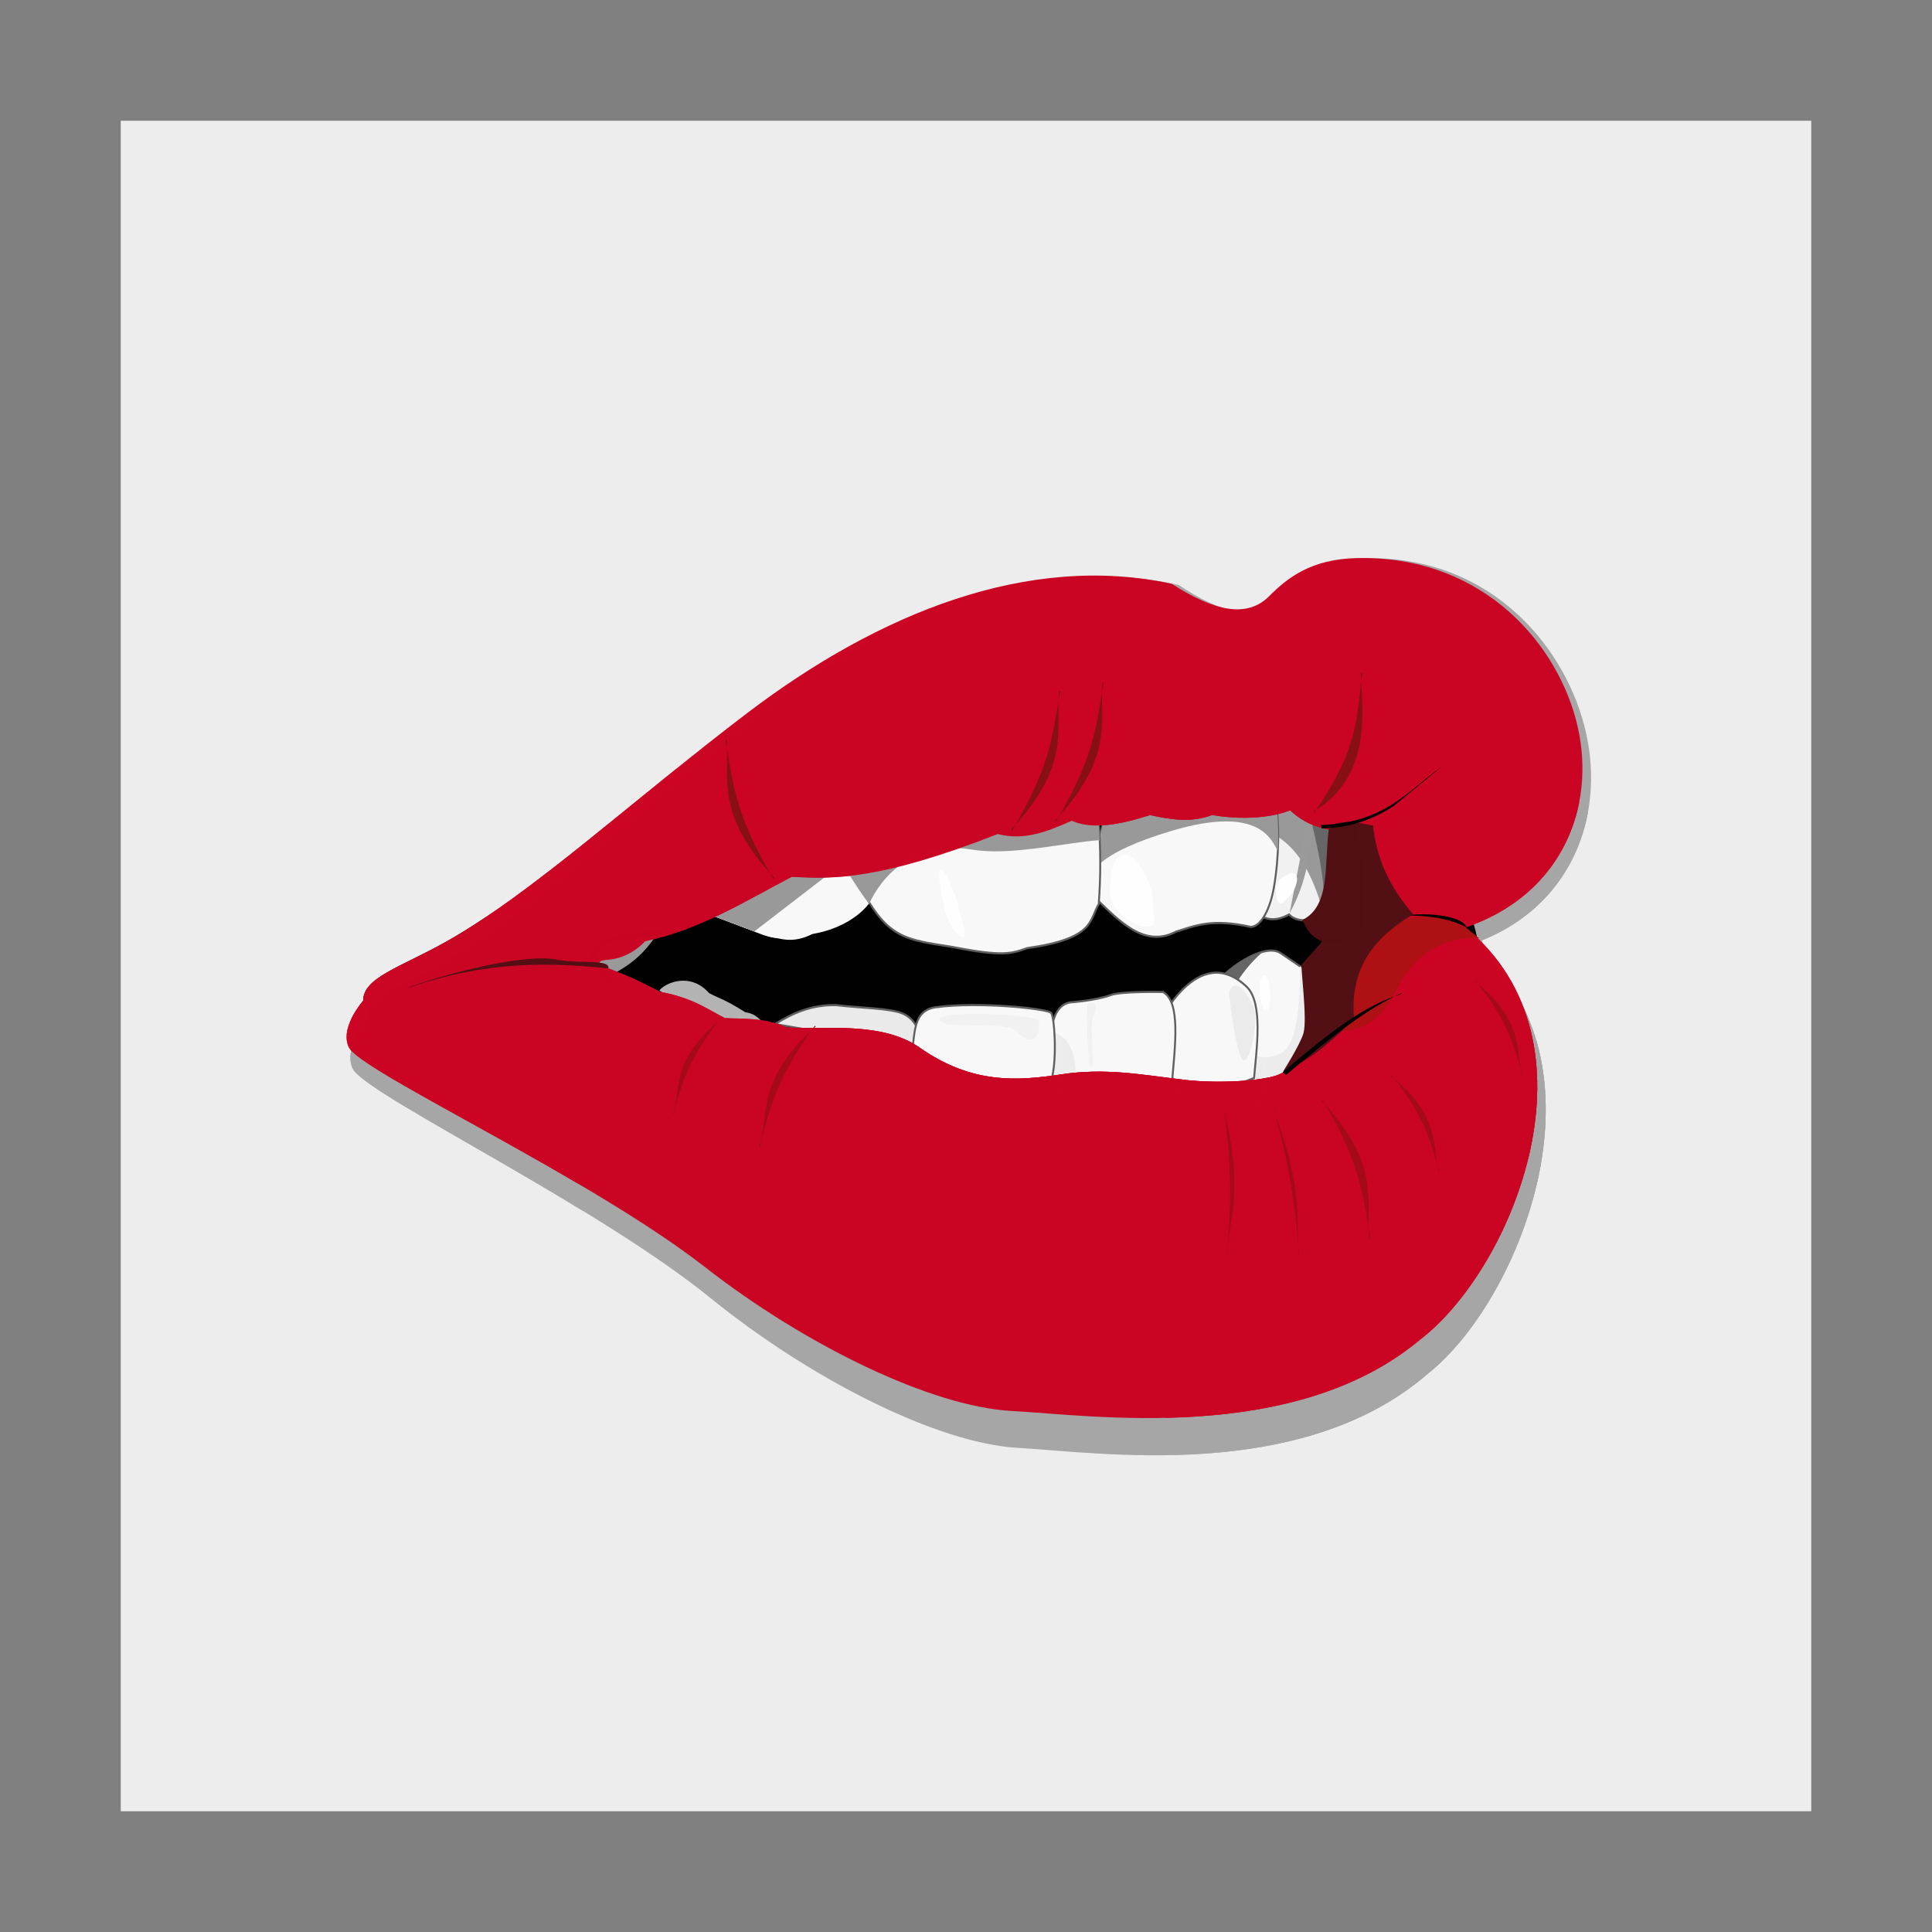 <?xml version="1.0" encoding="UTF-8" standalone="no"?>
<!-- Created with Inkscape (http://www.inkscape.org/) -->

<svg
   xmlns:dc="http://purl.org/dc/elements/1.1/"
   xmlns:cc="http://creativecommons.org/ns#"
   xmlns:rdf="http://www.w3.org/1999/02/22-rdf-syntax-ns#"
   xmlns:svg="http://www.w3.org/2000/svg"
   xmlns="http://www.w3.org/2000/svg"
   xmlns:xlink="http://www.w3.org/1999/xlink"
   xmlns:sodipodi="http://sodipodi.sourceforge.net/DTD/sodipodi-0.dtd"
   xmlns:inkscape="http://www.inkscape.org/namespaces/inkscape"
   version="1.0"
   width="96"
   height="96"
   id="svg2408"
   style="display:inline"
   inkscape:version="0.48.4 r9939"
   sodipodi:docname="kmouth.svg">
  <rect width="100%" height="100%" fill="#808080" stroke="none"/>
  <sodipodi:namedview
     pagecolor="#ffffff"
     bordercolor="#666666"
     borderopacity="1"
     objecttolerance="10"
     gridtolerance="10"
     guidetolerance="10"
     inkscape:pageopacity="0"
     inkscape:pageshadow="2"
     inkscape:window-width="1680"
     inkscape:window-height="991"
     id="namedview68"
     showgrid="false"
     inkscape:zoom="4.4113235"
     inkscape:cx="183.59634"
     inkscape:cy="22.892706"
     inkscape:window-x="0"
     inkscape:window-y="-3"
     inkscape:window-maximized="1"
     inkscape:current-layer="svg2408" />
  <defs
     id="defs2410">
    <linearGradient
       x1="45.448"
       y1="92.54"
       x2="45.448"
       y2="7.017"
       id="ButtonShadow"
       gradientUnits="userSpaceOnUse"
       gradientTransform="scale(1.006,0.994)">
      <stop
         id="stop3750"
         style="stop-color:#000000;stop-opacity:1"
         offset="0" />
      <stop
         id="stop3752"
         style="stop-color:#000000;stop-opacity:0.588"
         offset="1" />
    </linearGradient>
    <filter
       color-interpolation-filters="sRGB"
       id="filter3174">
      <feGaussianBlur
         id="feGaussianBlur3176"
         stdDeviation="1.71" />
    </filter>
    <linearGradient
       x1="45.448"
       y1="92.54"
       x2="45.448"
       y2="7.017"
       id="ButtonShadow-0"
       gradientUnits="userSpaceOnUse"
       gradientTransform="matrix(1.006,0,0,0.994,100,0)">
      <stop
         id="stop3750-8"
         style="stop-color:#000000;stop-opacity:1"
         offset="0" />
      <stop
         id="stop3752-5"
         style="stop-color:#000000;stop-opacity:0.588"
         offset="1" />
    </linearGradient>
    <linearGradient
       x1="32.251"
       y1="6.132"
       x2="32.251"
       y2="90.239"
       id="linearGradient3780"
       xlink:href="#ButtonShadow-0"
       gradientUnits="userSpaceOnUse"
       gradientTransform="matrix(1.024,0,0,1.012,-1.143,-98.071)" />
    <linearGradient
       x1="32.251"
       y1="6.132"
       x2="32.251"
       y2="90.239"
       id="linearGradient3772"
       xlink:href="#ButtonShadow-0"
       gradientUnits="userSpaceOnUse"
       gradientTransform="matrix(1.024,0,0,1.012,-1.143,-98.071)" />
    <linearGradient
       x1="32.251"
       y1="6.132"
       x2="32.251"
       y2="90.239"
       id="linearGradient3725"
       xlink:href="#ButtonShadow-0"
       gradientUnits="userSpaceOnUse"
       gradientTransform="matrix(1.024,0,0,1.012,-1.143,-98.071)" />
    <linearGradient
       x1="32.251"
       y1="6.132"
       x2="32.251"
       y2="90.239"
       id="linearGradient3721"
       xlink:href="#ButtonShadow-0"
       gradientUnits="userSpaceOnUse"
       gradientTransform="translate(0,-97)" />
    <linearGradient
       x1="32.251"
       y1="6.132"
       x2="32.251"
       y2="90.239"
       id="linearGradient3760"
       xlink:href="#ButtonShadow-0"
       gradientUnits="userSpaceOnUse"
       gradientTransform="matrix(1.024,0,0,1.012,-1.143,-98.071)" />
    <linearGradient
       id="linearGradient3317">
      <stop
         id="stop3319"
         style="stop-color:#6ab300;stop-opacity:1"
         offset="0" />
      <stop
         id="stop3321"
         style="stop-color:#9dcf00;stop-opacity:1"
         offset="1" />
    </linearGradient>
    <linearGradient
       id="linearGradient3700-7">
      <stop
         id="stop3702-2"
         style="stop-color:#e6e6e6;stop-opacity:1"
         offset="0" />
      <stop
         id="stop3704-9"
         style="stop-color:#f5f5f5;stop-opacity:1"
         offset="1" />
    </linearGradient>
    <linearGradient
       x1="36.357"
       y1="6"
       x2="36.357"
       y2="63.893"
       id="linearGradient3923-0"
       xlink:href="#linearGradient3737-1-9"
       gradientUnits="userSpaceOnUse" />
    <linearGradient
       id="linearGradient3737-1-9">
      <stop
         id="stop3739-9-7"
         style="stop-color:#ffffff;stop-opacity:1"
         offset="0" />
      <stop
         id="stop3741-3-7"
         style="stop-color:#ffffff;stop-opacity:0"
         offset="1" />
    </linearGradient>
    <radialGradient
       cx="48"
       cy="90.172"
       r="42"
       fx="48"
       fy="90.172"
       id="radialGradient2886-8"
       xlink:href="#linearGradient3737-0-2"
       gradientUnits="userSpaceOnUse"
       gradientTransform="matrix(1.157,0,0,0.996,-7.551,0.197)" />
    <linearGradient
       id="linearGradient3737-0-2">
      <stop
         id="stop3739-6-6"
         style="stop-color:#ffffff;stop-opacity:1"
         offset="0" />
      <stop
         id="stop3741-0-7"
         style="stop-color:#ffffff;stop-opacity:0"
         offset="1" />
    </linearGradient>
    <linearGradient
       x1="48"
       y1="90"
       x2="48"
       y2="5.988"
       id="linearGradient3100"
       xlink:href="#linearGradient3700-7"
       gradientUnits="userSpaceOnUse" />
    <linearGradient
       id="linearGradient3737-9-3">
      <stop
         id="stop3739-2-0"
         style="stop-color:#ffffff;stop-opacity:1"
         offset="0" />
      <stop
         id="stop3741-1-9"
         style="stop-color:#ffffff;stop-opacity:0"
         offset="1" />
    </linearGradient>
    <clipPath
       id="clipPath3613-0">
      <rect
         width="84"
         height="84"
         rx="6"
         ry="6"
         x="6"
         y="6"
         id="rect3615-6"
         style="fill:#ffffff;fill-opacity:1;fill-rule:nonzero;stroke:none" />
    </clipPath>
    <filter
       x="-0.192"
       y="-0.192"
       width="1.384"
       height="1.384"
       color-interpolation-filters="sRGB"
       id="filter3794">
      <feGaussianBlur
         id="feGaussianBlur3796"
         stdDeviation="5.28" />
    </filter>
    <linearGradient
       x1="48"
       y1="20.221"
       x2="48"
       y2="138.661"
       id="linearGradient3121"
       xlink:href="#linearGradient3737-9-3"
       gradientUnits="userSpaceOnUse" />
    <linearGradient
       x1="48"
       y1="64"
       x2="48"
       y2="24"
       id="linearGradient4142"
       xlink:href="#linearGradient3317"
       gradientUnits="userSpaceOnUse" />
    <linearGradient
       x1="32"
       y1="88"
       x2="32"
       y2="8"
       id="linearGradient3949"
       xlink:href="#linearGradient3856"
       gradientUnits="userSpaceOnUse" />
    <linearGradient
       id="linearGradient3856">
      <stop
         id="stop3858"
         style="stop-color:#b3b3b3;stop-opacity:1"
         offset="0" />
      <stop
         id="stop3860"
         style="stop-color:#e6e6e6;stop-opacity:1"
         offset="1" />
    </linearGradient>
    <radialGradient
       cx="48"
       cy="47.999"
       r="34.938"
       fx="48"
       fy="47.999"
       id="radialGradient3920"
       xlink:href="#linearGradient3914"
       gradientUnits="userSpaceOnUse"
       gradientTransform="matrix(1.345,-3.8835319e-8,3.3050848e-8,1.145,-16.572,-6.954)" />
    <linearGradient
       id="linearGradient3914">
      <stop
         id="stop3916"
         style="stop-color:#000000;stop-opacity:1"
         offset="0" />
      <stop
         id="stop3918"
         style="stop-color:#000000;stop-opacity:0"
         offset="1" />
    </linearGradient>
    <linearGradient
       x1="48"
       y1="80"
       x2="48"
       y2="16"
       id="linearGradient3879"
       xlink:href="#linearGradient3873"
       gradientUnits="userSpaceOnUse" />
    <linearGradient
       id="linearGradient3873">
      <stop
         id="stop3875"
         style="stop-color:#dfdfdf;stop-opacity:1"
         offset="0" />
      <stop
         id="stop3877"
         style="stop-color:#fefefe;stop-opacity:1"
         offset="1" />
    </linearGradient>
    <linearGradient
       x1="32"
       y1="88"
       x2="32"
       y2="8"
       id="linearGradient3205"
       xlink:href="#linearGradient3856"
       gradientUnits="userSpaceOnUse" />
    <linearGradient
       id="linearGradient3207">
      <stop
         id="stop3209"
         style="stop-color:#b3b3b3;stop-opacity:1"
         offset="0" />
      <stop
         id="stop3211"
         style="stop-color:#e6e6e6;stop-opacity:1"
         offset="1" />
    </linearGradient>
    <radialGradient
       cx="48"
       cy="47.999"
       r="34.938"
       fx="48"
       fy="47.999"
       id="radialGradient3213"
       xlink:href="#linearGradient3914"
       gradientUnits="userSpaceOnUse"
       gradientTransform="matrix(1.345,-3.8835319e-8,3.3050848e-8,1.145,-16.572,-6.954)" />
    <linearGradient
       id="linearGradient3215">
      <stop
         id="stop3217"
         style="stop-color:#000000;stop-opacity:1"
         offset="0" />
      <stop
         id="stop3219"
         style="stop-color:#000000;stop-opacity:0"
         offset="1" />
    </linearGradient>
    <linearGradient
       x1="48"
       y1="80"
       x2="48"
       y2="16"
       id="linearGradient3221"
       xlink:href="#linearGradient3873"
       gradientUnits="userSpaceOnUse" />
    <linearGradient
       id="linearGradient3223">
      <stop
         id="stop3225"
         style="stop-color:#dfdfdf;stop-opacity:1"
         offset="0" />
      <stop
         id="stop3227"
         style="stop-color:#fefefe;stop-opacity:1"
         offset="1" />
    </linearGradient>
    <linearGradient
       x1="32"
       y1="88"
       x2="32"
       y2="8"
       id="linearGradient3229"
       xlink:href="#linearGradient3856"
       gradientUnits="userSpaceOnUse" />
    <linearGradient
       id="linearGradient3231">
      <stop
         id="stop3233"
         style="stop-color:#b3b3b3;stop-opacity:1"
         offset="0" />
      <stop
         id="stop3235"
         style="stop-color:#e6e6e6;stop-opacity:1"
         offset="1" />
    </linearGradient>
    <radialGradient
       cx="48"
       cy="47.999"
       r="34.938"
       fx="48"
       fy="47.999"
       id="radialGradient3237"
       xlink:href="#linearGradient3914"
       gradientUnits="userSpaceOnUse"
       gradientTransform="matrix(1.345,-3.8835319e-8,3.3050848e-8,1.145,-16.572,-6.954)" />
    <linearGradient
       id="linearGradient3239">
      <stop
         id="stop3241"
         style="stop-color:#000000;stop-opacity:1"
         offset="0" />
      <stop
         id="stop3243"
         style="stop-color:#000000;stop-opacity:0"
         offset="1" />
    </linearGradient>
    <linearGradient
       x1="45"
       y1="95"
       x2="45"
       y2="4"
       id="linearGradient3929"
       xlink:href="#ButtonShadow-0-9"
       gradientUnits="userSpaceOnUse" />
    <linearGradient
       x1="45.448"
       y1="92.54"
       x2="45.448"
       y2="7.017"
       id="ButtonShadow-0-9"
       gradientUnits="userSpaceOnUse"
       gradientTransform="matrix(1.006,0,0,0.994,100,0)">
      <stop
         id="stop3750-8-9"
         style="stop-color:#000000;stop-opacity:1"
         offset="0" />
      <stop
         id="stop3752-5-0"
         style="stop-color:#000000;stop-opacity:0.588"
         offset="1" />
    </linearGradient>
    <linearGradient
       x1="38"
       y1="94"
       x2="38"
       y2="5"
       id="linearGradient3927"
       xlink:href="#ButtonShadow-0-9"
       gradientUnits="userSpaceOnUse" />
    <linearGradient
       x1="45.448"
       y1="92.54"
       x2="45.448"
       y2="7.017"
       id="linearGradient3250"
       gradientUnits="userSpaceOnUse"
       gradientTransform="matrix(1.006,0,0,0.994,100,0)">
      <stop
         id="stop3252"
         style="stop-color:#000000;stop-opacity:1"
         offset="0" />
      <stop
         id="stop3254"
         style="stop-color:#000000;stop-opacity:0.588"
         offset="1" />
    </linearGradient>
    <linearGradient
       x1="47"
       y1="93"
       x2="47"
       y2="6"
       id="linearGradient3940"
       xlink:href="#ButtonShadow-0-9"
       gradientUnits="userSpaceOnUse" />
    <linearGradient
       x1="45.448"
       y1="92.54"
       x2="45.448"
       y2="7.017"
       id="linearGradient3257"
       gradientUnits="userSpaceOnUse"
       gradientTransform="matrix(1.006,0,0,0.994,100,0)">
      <stop
         id="stop3259"
         style="stop-color:#000000;stop-opacity:1"
         offset="0" />
      <stop
         id="stop3261"
         style="stop-color:#000000;stop-opacity:0.588"
         offset="1" />
    </linearGradient>
    <linearGradient
       x1="50"
       y1="92"
       x2="50"
       y2="7"
       id="linearGradient3933"
       xlink:href="#ButtonShadow-0-9"
       gradientUnits="userSpaceOnUse" />
    <linearGradient
       x1="45.448"
       y1="92.54"
       x2="45.448"
       y2="7.017"
       id="linearGradient3264"
       gradientUnits="userSpaceOnUse"
       gradientTransform="matrix(1.006,0,0,0.994,100,0)">
      <stop
         id="stop3266"
         style="stop-color:#000000;stop-opacity:1"
         offset="0" />
      <stop
         id="stop3268"
         style="stop-color:#000000;stop-opacity:0.588"
         offset="1" />
    </linearGradient>
    <linearGradient
       x1="49"
       y1="91"
       x2="49"
       y2="7"
       id="linearGradient3920"
       xlink:href="#ButtonShadow-0-9"
       gradientUnits="userSpaceOnUse" />
    <linearGradient
       x1="45.448"
       y1="92.54"
       x2="45.448"
       y2="7.017"
       id="linearGradient3271"
       gradientUnits="userSpaceOnUse"
       gradientTransform="matrix(1.006,0,0,0.994,100,0)">
      <stop
         id="stop3273"
         style="stop-color:#000000;stop-opacity:1"
         offset="0" />
      <stop
         id="stop3275"
         style="stop-color:#000000;stop-opacity:0.588"
         offset="1" />
    </linearGradient>
    <mask
       id="XMLID_23_">
      <g
         id="g31"
         style="filter:url(#Adobe_OpacityMaskFilter)">
        <radialGradient
           cx="88.978"
           cy="-20.899"
           r="673.116"
           fx="88.978"
           fy="-20.899"
           id="XMLID_24_"
           gradientUnits="userSpaceOnUse">
          <stop
             id="stop34"
             style="stop-color:#ffffff;stop-opacity:1"
             offset="0.309" />
          <stop
             id="stop36"
             style="stop-color:#000000;stop-opacity:1"
             offset="1" />
        </radialGradient>
        <ellipse
           sodipodi:ry="349.10599"
           sodipodi:rx="512.93402"
           sodipodi:cy="286.172"
           sodipodi:cx="295.89499"
           cx="295.895"
           cy="286.172"
           rx="512.934"
           ry="349.106"
           id="ellipse38"
           style="fill:url(#XMLID_24_) #000000" />
      </g>
    </mask>
    <radialGradient
       cx="88.978"
       cy="-20.899"
       r="673.116"
       fx="88.978"
       fy="-20.899"
       id="radialGradient3128"
       gradientUnits="userSpaceOnUse">
      <stop
         id="stop3130"
         style="stop-color:#ffffff;stop-opacity:1"
         offset="0.309" />
      <stop
         id="stop3132"
         style="stop-color:#000000;stop-opacity:1"
         offset="1" />
    </radialGradient>
    <linearGradient
       x1="13.188"
       y1="48"
       x2="82.812"
       y2="48"
       id="linearGradient3991"
       xlink:href="#linearGradient3985"
       gradientUnits="userSpaceOnUse"
       gradientTransform="matrix(0,1,-1,0,96,0)" />
    <linearGradient
       id="linearGradient3985">
      <stop
         id="stop3987"
         style="stop-color:#000000;stop-opacity:1"
         offset="0" />
      <stop
         id="stop3989"
         style="stop-color:#000000;stop-opacity:0"
         offset="1" />
    </linearGradient>
    <linearGradient
       x1="32.251"
       y1="6.132"
       x2="32.251"
       y2="90.239"
       id="linearGradient3059"
       xlink:href="#ButtonShadow-0-6"
       gradientUnits="userSpaceOnUse"
       gradientTransform="matrix(1.024,0,0,1.012,-1.143,-98.071)" />
    <linearGradient
       x1="45.448"
       y1="92.54"
       x2="45.448"
       y2="7.017"
       id="ButtonShadow-0-6"
       gradientUnits="userSpaceOnUse"
       gradientTransform="matrix(1.006,0,0,0.994,100,0)">
      <stop
         id="stop3750-8-5"
         style="stop-color:#000000;stop-opacity:1"
         offset="0" />
      <stop
         id="stop3752-5-7"
         style="stop-color:#000000;stop-opacity:0.588"
         offset="1" />
    </linearGradient>
    <linearGradient
       x1="32.251"
       y1="6.132"
       x2="32.251"
       y2="90.239"
       id="linearGradient3780-8"
       xlink:href="#ButtonShadow-0-6"
       gradientUnits="userSpaceOnUse"
       gradientTransform="matrix(1.024,0,0,1.012,-1.143,-98.071)" />
    <linearGradient
       x1="45.448"
       y1="92.54"
       x2="45.448"
       y2="7.017"
       id="linearGradient3143"
       gradientUnits="userSpaceOnUse"
       gradientTransform="matrix(1.006,0,0,0.994,100,0)">
      <stop
         id="stop3145"
         style="stop-color:#000000;stop-opacity:1"
         offset="0" />
      <stop
         id="stop3147"
         style="stop-color:#000000;stop-opacity:0.588"
         offset="1" />
    </linearGradient>
    <linearGradient
       x1="32.251"
       y1="6.132"
       x2="32.251"
       y2="90.239"
       id="linearGradient3772-7"
       xlink:href="#ButtonShadow-0-6"
       gradientUnits="userSpaceOnUse"
       gradientTransform="matrix(1.024,0,0,1.012,-1.143,-98.071)" />
    <linearGradient
       x1="45.448"
       y1="92.54"
       x2="45.448"
       y2="7.017"
       id="linearGradient3150"
       gradientUnits="userSpaceOnUse"
       gradientTransform="matrix(1.006,0,0,0.994,100,0)">
      <stop
         id="stop3152"
         style="stop-color:#000000;stop-opacity:1"
         offset="0" />
      <stop
         id="stop3154"
         style="stop-color:#000000;stop-opacity:0.588"
         offset="1" />
    </linearGradient>
    <linearGradient
       x1="32.251"
       y1="6.132"
       x2="32.251"
       y2="90.239"
       id="linearGradient3725-5"
       xlink:href="#ButtonShadow-0-6"
       gradientUnits="userSpaceOnUse"
       gradientTransform="matrix(1.024,0,0,1.012,-1.143,-98.071)" />
    <linearGradient
       x1="45.448"
       y1="92.54"
       x2="45.448"
       y2="7.017"
       id="linearGradient3157"
       gradientUnits="userSpaceOnUse"
       gradientTransform="matrix(1.006,0,0,0.994,100,0)">
      <stop
         id="stop3159"
         style="stop-color:#000000;stop-opacity:1"
         offset="0" />
      <stop
         id="stop3161"
         style="stop-color:#000000;stop-opacity:0.588"
         offset="1" />
    </linearGradient>
    <linearGradient
       x1="48"
       y1="90"
       x2="48"
       y2="5.988"
       id="linearGradient3885"
       xlink:href="#ButtonColor"
       gradientUnits="userSpaceOnUse" />
    <linearGradient
       x1="58.65"
       y1="122"
       x2="58.65"
       y2="5.425"
       id="ButtonColor"
       gradientUnits="userSpaceOnUse"
       gradientTransform="matrix(1.017,0,0,1.017,-1.103,-1.103)">
      <stop
         id="stop3189"
         style="stop-color:#141414;stop-opacity:1"
         offset="0" />
      <stop
         id="stop3191"
         style="stop-color:#464646;stop-opacity:1"
         offset="1" />
    </linearGradient>
    <linearGradient
       x1="32.251"
       y1="6.132"
       x2="32.251"
       y2="90.239"
       id="linearGradient3719"
       xlink:href="#ButtonShadow-0-1"
       gradientUnits="userSpaceOnUse"
       gradientTransform="matrix(1.024,0,0,-1.012,-1.143,98.071)" />
    <linearGradient
       x1="45.448"
       y1="92.54"
       x2="45.448"
       y2="7.017"
       id="ButtonShadow-0-1"
       gradientUnits="userSpaceOnUse"
       gradientTransform="matrix(1.006,0,0,0.994,100,0)">
      <stop
         id="stop3750-8-1"
         style="stop-color:#000000;stop-opacity:1"
         offset="0" />
      <stop
         id="stop3752-5-75"
         style="stop-color:#000000;stop-opacity:0.588"
         offset="1" />
    </linearGradient>
    <linearGradient
       x1="32.251"
       y1="6.132"
       x2="32.251"
       y2="90.239"
       id="linearGradient3711"
       xlink:href="#ButtonShadow-0-1"
       gradientUnits="userSpaceOnUse"
       gradientTransform="matrix(1.024,0,0,-1.012,-1.143,98.071)" />
    <linearGradient
       x1="45.448"
       y1="92.54"
       x2="45.448"
       y2="7.017"
       id="linearGradient3071"
       gradientUnits="userSpaceOnUse"
       gradientTransform="matrix(1.006,0,0,0.994,100,0)">
      <stop
         id="stop3073"
         style="stop-color:#000000;stop-opacity:1"
         offset="0" />
      <stop
         id="stop3075"
         style="stop-color:#000000;stop-opacity:0.588"
         offset="1" />
    </linearGradient>
    <linearGradient
       x1="32.251"
       y1="6.132"
       x2="32.251"
       y2="90.239"
       id="linearGradient3702"
       xlink:href="#ButtonShadow-0-1"
       gradientUnits="userSpaceOnUse"
       gradientTransform="matrix(1.024,0,0,-1.012,-1.143,98.071)" />
    <linearGradient
       x1="45.448"
       y1="92.54"
       x2="45.448"
       y2="7.017"
       id="linearGradient3078"
       gradientUnits="userSpaceOnUse"
       gradientTransform="matrix(1.006,0,0,0.994,100,0)">
      <stop
         id="stop3080"
         style="stop-color:#000000;stop-opacity:1"
         offset="0" />
      <stop
         id="stop3082"
         style="stop-color:#000000;stop-opacity:0.588"
         offset="1" />
    </linearGradient>
    <linearGradient
       x1="32.251"
       y1="6.132"
       x2="32.251"
       y2="90.239"
       id="linearGradient3725-1"
       xlink:href="#ButtonShadow-0-1"
       gradientUnits="userSpaceOnUse"
       gradientTransform="matrix(1.024,0,0,-1.012,-1.143,98.071)" />
    <linearGradient
       x1="45.448"
       y1="92.54"
       x2="45.448"
       y2="7.017"
       id="linearGradient3085"
       gradientUnits="userSpaceOnUse"
       gradientTransform="matrix(1.006,0,0,0.994,100,0)">
      <stop
         id="stop3087"
         style="stop-color:#000000;stop-opacity:1"
         offset="0" />
      <stop
         id="stop3089"
         style="stop-color:#000000;stop-opacity:0.588"
         offset="1" />
    </linearGradient>
    <linearGradient
       x1="32.251"
       y1="6.132"
       x2="32.251"
       y2="90.239"
       id="linearGradient3721-2"
       xlink:href="#ButtonShadow-0-1"
       gradientUnits="userSpaceOnUse"
       gradientTransform="matrix(1,0,0,-1,0,97)" />
    <linearGradient
       x1="45.448"
       y1="92.54"
       x2="45.448"
       y2="7.017"
       id="linearGradient3092"
       gradientUnits="userSpaceOnUse"
       gradientTransform="matrix(1.006,0,0,0.994,100,0)">
      <stop
         id="stop3094"
         style="stop-color:#000000;stop-opacity:1"
         offset="0" />
      <stop
         id="stop3096"
         style="stop-color:#000000;stop-opacity:0.588"
         offset="1" />
    </linearGradient>
  </defs>
  <g
     id="layer2"
     style="display:none">
    <rect
       width="86"
       height="85"
       rx="6"
       ry="6"
       x="5"
       y="7"
       id="rect3745"
       style="opacity:0.9;fill:url(#ButtonShadow);fill-opacity:1;fill-rule:nonzero;stroke:none;filter:url(#filter3174)" />
  </g>
  <rect
     style="fill:#ededed;fill-opacity:1;fill-rule:nonzero;stroke:none;display:inline"
     id="rect2419"
     y="6"
     x="6"
     ry="0"
     rx="6"
     height="84"
     width="84" />
  <g
     id="layer3"
     style="display:none">
    <rect
       width="66"
       height="66"
       rx="12"
       ry="12"
       x="15"
       y="15"
       clip-path="url(#clipPath3613-0)"
       id="rect3171"
       style="opacity:0.5;fill:url(#linearGradient3121);fill-opacity:1;fill-rule:nonzero;stroke:#ffffff;stroke-width:0.5;stroke-linecap:round;stroke-linejoin:miter;stroke-miterlimit:4;stroke-opacity:1;stroke-dasharray:none;stroke-dashoffset:0;display:inline;filter:url(#filter3794)" />
  </g>
  <g
     transform="matrix(0.256,0,0,0.29,9.063,10.175)"
     id="g4107"
     style="opacity:0.3;fill:#000000">
    <g
       transform="matrix(0.848,0,0,0.848,5.116,20.417)"
       id="g4109"
       style="fill:#000000">
      <path
         d="m 293.08,134.99 c 0,32.82 -47.43,59.45 -105.88,59.45 -58.45,0 -105.88,-26.63 -105.88,-59.45 -0.004,-32.82 47.43,-59.451 105.88,-59.451 58.45,0 105.88,26.631 105.88,59.451 z"
         id="path4111"
         inkscape:connector-curvature="0"
         style="fill:#000000" />
      <g
         transform="matrix(0.298,0,0,0.298,21.297,35.348)"
         id="g4113"
         style="fill:#000000;fill-rule:evenodd">
        <path
           style="fill:#000000;stroke:#5f5f5f;stroke-width:1.453;stroke-miterlimit:4;stroke-opacity:1;stroke-dasharray:none"
           d="m 707.21,345.73 c -3.51,-7.31 35.82,-35.16 50.34,-26.12 l 25.17,15.67 -1.42,60.32 -35.15,25.65 L 707.21,407 v -61.27 z"
           id="path4115"
           inkscape:connector-curvature="0" />
        <path
           style="fill:#000000;fill-opacity:0.992"
           d="m 772.44,329.03 c -0.25,-0.36 2.44,53.71 -14.44,61.47 -18.26,8.4 -28.56,-4.38 -28.56,-4.38 l -8.72,21.5 c 1.07,2.11 2.2,3.93 3.34,5.54 l 22.1,8.09 35.15,-25.66 1.41,-60.31 -9.84,-6.12 -0.44,-0.13 z"
           id="path4117"
           inkscape:connector-curvature="0" />
        <path
           d="m 743.88,318.66 c -10.4,2.43 -22.62,9.81 -30.07,16.5 l 7.66,8.68 c 5.44,-8.79 12.61,-17.26 22.41,-25.18 z"
           id="path4119"
           inkscape:connector-curvature="0"
           style="fill:#000000" />
      </g>
      <path
         style="fill:#000000;fill-rule:evenodd;stroke:#5f5f5f;stroke-width:0.433;stroke-miterlimit:4;stroke-opacity:1;stroke-dasharray:none"
         d="m 218.44,146.32 c 0.57,-0.9 9.54,-18.38 20.77,-8.67 3.95,3.41 2.26,13.44 1.74,19.28 l -23.36,8.21 0.85,-18.82 z"
         id="path4121"
         inkscape:connector-curvature="0" />
      <path
         style="fill:#000000;fill-rule:evenodd;stroke:#5f5f5f;stroke-width:0.433;stroke-miterlimit:4;stroke-opacity:1;stroke-dasharray:none"
         d="m 220.03,138.79 c 4.1,2.12 2.79,11.23 2,19.67 l -27.43,-0.15 0.15,-11.26 c -0.59,-0.26 0.18,-6.01 4.46,-6.11 0,0 5.61,-0.4 8.81,-1.5 2.43,-0.84 12.01,-0.65 12.01,-0.65 z"
         id="path4123"
         inkscape:connector-curvature="0" />
      <path
         style="fill:#000000;fill-opacity:0.992;fill-rule:evenodd;stroke:#5f5f5f;stroke-width:0.433;stroke-miterlimit:4;stroke-opacity:1;stroke-dasharray:none"
         d="m 130.86,145.56 c 3.99,-2.27 8.3,-4.1 14.01,-4 5.14,0.59 12.6,0.62 15.42,1.8 4.84,2.04 3.91,7.45 3.95,7.51 l -33.38,-5.31 z"
         id="path4125"
         inkscape:connector-curvature="0" />
      <path
         style="fill:#000000;fill-opacity:0.992;fill-rule:evenodd"
         d="m 194.76,147.18 -0.15,11.13 4.89,0.03 c 0.34,-0.85 0.52,-1.91 0.44,-3.25 -0.3,-5.21 -2.86,-7.19 -5.18,-7.91 z"
         id="path4127"
         inkscape:connector-curvature="0" />
      <path
         style="fill:#000000;fill-rule:evenodd;stroke:#5f5f5f;stroke-width:0.433;stroke-miterlimit:4;stroke-opacity:1;stroke-dasharray:none"
         d="m 161.79,153.41 c 1.65,-4.11 -0.17,-10.65 6.06,-11.41 9.85,-1.2 25.29,0.29 26.42,1.15 0.81,0.63 1.45,9.51 0.2,13.87 -11.99,1.67 -22.05,-1.7 -32.68,-3.61 z"
         id="path4129"
         inkscape:connector-curvature="0" />
      <g
         transform="matrix(0.298,0,0,0.298,21.297,35.348)"
         id="g4131"
         style="fill:#000000;fill-rule:evenodd">
        <path
           sodipodi:nodetypes="cccccc"
           d="m 303.75,287.69 55.24,19.14 c 13.611,2.825 21.94,6.318 37.571,-0.707 30.336,-4.794 44.461,-20.781 46.431,-25.941 -9.151,-13.115 15.062,-17.655 13.488,-32.734 C 392.69,230.748 342.6,262 303.75,287.69 z"
           id="path4133"
           inkscape:connector-curvature="0"
           style="fill:#000000;fill-opacity:1;stroke:none" />
        <path
           sodipodi:nodetypes="ccccccccc"
           style="fill:#000000;stroke:none"
           d="m 403.72,251.25 c -40.34,0.23 -70.83,17.17 -99.97,36.44 L 359,306.84 c 20.13,6.98 29.59,-4.41 35.25,-11.78 1.68,2.5 3.5,4.39 5.41,5.72 3.73,-7.14 8.63,-14.84 14.96,-18.69 7.73,-4.69 20.02,-10.12 29.04,-13.9 2.12,-5.87 10.923,-12.512 10.903,-12.452 C 438.613,251.568 417.16,251.17 403.72,251.25 z"
           id="path4135"
           inkscape:connector-curvature="0" />
        <path
           d="m 403.72,251.25 c -40.34,0.23 -70.83,17.17 -99.97,36.44 l 47.97,16.62 61.03,-43.12 -0.63,-9.72 c -2.84,-0.15 -5.65,-0.24 -8.4,-0.22 z"
           id="path4137"
           inkscape:connector-curvature="0"
           style="fill:#000000" />
      </g>
      <g
         transform="matrix(0.298,0,0,0.298,21.297,35.348)"
         id="g4139"
         style="fill:#000000;fill-rule:evenodd">
        <path
           d="m 735.1,288.02 c 10.02,9.84 19.57,8.93 28.97,4.28 3.56,3.6 9.43,4.45 16.15,4.27 11.49,-11.61 15.81,-34.14 14.01,-66.01 l -25.18,-19.24 -25.41,2.85 -8.54,73.85 z"
           id="path4141"
           inkscape:connector-curvature="0"
           style="fill:#000000;stroke:#5f5f5f;stroke-width:1.453;stroke-miterlimit:4;stroke-opacity:1;stroke-dasharray:none" />
        <path
           d="m 769.06,211.31 -25.4,2.85 -1.88,16.25 c 16.94,7.35 33.66,16.29 46.53,53.68 5.38,-12.66 7.2,-30.7 5.91,-53.53 l -25.16,-19.25 z"
           id="path4143"
           inkscape:connector-curvature="0"
           style="fill:#000000" />
        <path
           d="m 779.41,219.22 c 5.14,19.42 10.14,38.8 11.56,57.16 3.3,-11.91 4.3,-27.28 3.25,-45.82 l -14.81,-11.34 z"
           id="path4145"
           inkscape:connector-curvature="0"
           style="fill:#000000" />
      </g>
      <path
         d="m 249.11,122.2 c 4.6,-7.62 5.34,-15.44 4.91,-23.322"
         id="path4147"
         inkscape:connector-curvature="0"
         style="fill:#000000;fill-opacity:1;stroke:none" />
      <g
         transform="matrix(0.298,0,0,0.298,21.297,35.348)"
         id="g4149"
         style="fill:#000000;fill-rule:evenodd">
        <path
           style="fill:#000000;stroke:#5f5f5f;stroke-width:1.453;stroke-miterlimit:4;stroke-opacity:1;stroke-dasharray:none"
           d="m 624.81,211.45 -16.45,63.47 c 22.48,19.8 42.54,42.03 68.51,29.56 14.73,-4.14 27.52,-9.57 57.76,-3.36 8.07,-0.37 14.98,-12.96 17.8,-28.21 4.09,-22.09 4.31,-45.19 1.01,-64.15 l -128.63,2.69 z"
           id="path4151"
           inkscape:connector-curvature="0" />
        <path
           d="m 753.44,208.75 -128.63,2.69 -13.22,51 c 3.27,-1.06 5.5,-13.88 61.9,-29.28 69.57,-19 77.31,7.86 81.95,14.09 0.71,-13.59 0.02,-26.84 -2,-38.5 z"
           id="path4153"
           inkscape:connector-curvature="0"
           style="fill:#000000" />
      </g>
      <path
         d="m 265.81,47.328 c -0.45,10e-4 -0.9,-0.001 -1.36,0.01 -10.39,0.232 -15.83,4.15 -20.01,8.009 -5.11,4.711 -12.61,3.194 -22.43,-2.598 -32.97,-6.559 -67.32,6.186 -97.49,27.224 -26.368,18.386 -49.484,38.067 -69.264,48.247 -10.556,5.43 -18.994,7.52 -19.019,12.41 -6.028,6.82 -3.164,10.07 -2.924,10.33 5.663,6.07 55.461,27.21 81.527,45.86 22.91,16.39 51.94,29.39 70.5,30.29 18.27,0.89 64.77,7.15 93.71,-15 21.62,-15.16 42.58,-62.93 10.47,-86.92 21.98,-6.84 30.09,-25.253 25.77,-42.414 C 311.05,65.884 294.23,47.281 265.81,47.328 z M 249.22,100.5 c 4.27,3.65 8.78,4.26 13.31,4.5 2.71,6.15 4.77,11.45 4.71,16.72 -0.06,6.43 -4.73,6.78 -7.16,7.19 9.25,3.15 -1.02,-2.72 -7.2,8.17 0.61,9.93 -0.72,17.78 -7.29,19.45 -4.8,1.22 -14.69,1.57 -21.89,0.63 -8.57,-0.92 -16.95,-2.41 -27.02,-1.01 -10.19,1.42 -20.56,2.08 -32.54,-5.61 -8.63,-5.54 -21.38,-3.83 -30.58,-4.26 -5.34,-2.22 -10.69,-1.77 -14.24,-1.99 -3.72,-1.73 -7.43,-4.32 -14.85,-5.52 -4.3,-2.02 -8.716,-3.98 -13.757,-5.63 -0.19,-0.44 -0.661,-0.92 1.462,-1.11 5.446,-0.26 8.855,-3.94 8.815,-3.91 12.97,-2.61 23.02,-8.49 33.73,-13.61 9.9,0.47 20.21,0.7 47.34,-9.01 6.19,1.49 11.61,-0.63 17.02,-2.8 4.6,1.94 11.02,0.83 18.01,-1.2 4.84,1.03 9.64,1.61 14.21,0 11.6,1.75 17.92,-1.04 17.92,-1 z"
         id="path4155"
         inkscape:connector-curvature="0"
         style="fill:#000000;fill-rule:evenodd" />
      <path
         d="m 103.43,138.92 c -0.93,-1.55 7.13,-6.35 12.81,-0.57 2.55,1.2 3.3,1.17 8.1,3.91 2.82,0.4 3.79,1.98 5.25,3.25 l -9.66,3.3 -16.5,-9.89 z"
         id="path4157"
         inkscape:connector-curvature="0"
         style="fill:#000000;fill-rule:evenodd;stroke:#000000;stroke-width:1.641" />
      <path
         d="m 64.486,122.97 c -3.152,1.95 -6.231,3.71 -9.23,5.25 -10.555,5.43 -18.994,7.51 -19.019,12.41 -1.301,1.47 -2.187,2.78 -2.775,3.92 l 3.511,1.76 c 10.477,-8.26 15.934,-3.97 22.93,-3.53 4.423,-4.65 7.671,-9.82 20.807,-10.47 -4.03,-4.99 -9.577,-7.92 -16.224,-9.34 z"
         id="path4159"
         inkscape:connector-curvature="0"
         style="fill:#000000;fill-rule:evenodd" />
      <g
         transform="matrix(0.298,0,0,0.298,21.297,35.348)"
         id="g4161"
         style="fill:#000000;fill-rule:evenodd">
        <path
           sodipodi:nodetypes="ccccccc"
           style="fill:#000000;stroke:#5f5f5f;stroke-width:1.453;stroke-miterlimit:4;stroke-opacity:1;stroke-dasharray:none"
           d="m 419.25,242.67 c 29.4,67.519 42.314,66.263 85.49,72.66 38.58,6.92 45.261,4.727 57.401,0.787 C 614.342,309.337 609.77,296.53 617.31,284.94 c 1.54,-18.88 1.77,-39.55 -0.48,-62.22 L 495.72,208.94 z"
           id="path4163"
           inkscape:connector-curvature="0" />
        <path
           sodipodi:nodetypes="cccccccc"
           d="m 495.72,208.94 -84.14,37.865 c 10.79,11.93 17.622,25.038 28.692,37.988 9.11,-18.27 33.038,-45.443 79.788,-38.323 28.82,4.39 69.27,-4.66 96.91,-6.66 l 1.12,0.31 c -0.27,-5.67 -0.66,-11.46 -1.25,-17.4 z"
           id="path4165"
           inkscape:connector-curvature="0"
           style="fill:#000000" />
      </g>
      <path
         d="m 92.536,136.18 c 4.158,-2 8.244,-4.14 12.014,-9.81 -6.931,0.36 -22.073,1.31 -12.014,9.81 z"
         id="path4167"
         inkscape:connector-curvature="0"
         style="fill:#000000;fill-rule:evenodd;stroke:#000000;stroke-width:1.094px;stroke-linecap:round;stroke-linejoin:round" />
      <path
         style="fill:#000000;fill-opacity:0.992;fill-rule:evenodd"
         d="m 193,68.079 c -13.13,0.139 -29.77,2.432 -50.55,8.969 l -34.39,14.8 C 88.423,106.35 70.805,120.22 55.256,128.22 c -10.555,5.43 -18.994,7.51 -19.019,12.41 -6.028,6.82 -3.164,10.07 -2.924,10.33 3.902,4.18 28.761,15.52 52.371,28.27 31.346,2.18 59.386,8.99 84.396,22.33 l 50.61,26.99 c 19.48,-0.39 41.79,-3.76 58.36,-16.44 21.62,-15.16 42.58,-62.93 10.47,-86.92 15.13,-4.71 23.69,-14.89 26.15,-26.376 -12.76,-19.383 -22.34,-28.196 -29.88,-30.176 -12.96,-2.69 -22.59,6.787 -28.83,8.01 -6.49,1.273 -12.45,3.435 -22.01,-0.401 -2.89,0.28 -15.07,-8.452 -41.95,-8.168 z m 56.22,32.421 c 4.27,3.65 8.78,4.26 13.31,4.5 2.71,6.14 4.77,11.45 4.72,16.72 -0.07,6.43 -4.74,6.78 -7.17,7.19 0.05,6.77 -0.71,2.96 -7.2,8.17 0.61,9.93 -0.72,17.78 -7.29,19.45 -4.8,1.22 -14.69,1.57 -21.89,0.63 -8.57,-0.92 -16.95,-2.41 -27.02,-1.01 -10.19,1.42 -20.56,2.08 -32.54,-5.61 -8.63,-5.54 -21.38,-3.83 -30.58,-4.26 -5.34,-2.22 -10.69,-1.77 -14.24,-1.99 -3.72,-1.73 -7.43,-4.32 -14.85,-5.52 -4.3,-2.02 -8.716,-3.98 -13.757,-5.63 -0.19,-0.44 -0.661,-0.92 1.462,-1.11 5.446,-0.26 8.855,-3.94 8.815,-3.91 12.97,-2.61 23.02,-8.49 33.73,-13.61 9.9,0.47 20.21,0.7 47.34,-9.01 6.19,1.49 11.61,-0.63 17.02,-2.8 4.6,1.94 11.02,0.83 18.01,-1.2 4.84,1.03 9.64,1.61 14.21,0 11.6,1.75 17.92,-1.04 17.92,-1 z"
         id="path4169"
         inkscape:connector-curvature="0" />
      <path
         d="m 288.55,132.29 c -3.46,-0.02 -5.35,3.81 -10.37,8.82 -12.55,12.51 -22.75,14.17 -28.82,13.3 -1,1 -2.24,1.73 -3.77,2.12 -4.8,1.22 -14.69,1.57 -21.89,0.63 -8.57,-0.92 -16.95,-2.41 -27.02,-1.01 -10.19,1.42 -20.56,2.08 -32.54,-5.61 -8.63,-5.54 -21.38,-3.83 -30.58,-4.26 -5.34,-2.22 -10.69,-1.77 -14.24,-1.99 -3.72,-1.73 -7.43,-4.32 -14.85,-5.52 -2.62,-1.23 -5.286,-2.44 -8.113,-3.57 -12.295,4.44 -17.732,16.97 -8.755,21.53 26.958,13.69 53.918,27.16 80.878,35.62 70.1,29.89 82.42,18.46 98.9,10.41 13.15,-6.42 25.28,-16.23 36.57,-28.84 2.57,-9.7 2.97,-19.86 -0.06,-29.11 -5.12,-6.91 -10.23,-12.49 -15.34,-12.52 z"
         id="path4171"
         inkscape:connector-curvature="0"
         style="fill:#000000;fill-rule:evenodd" />
      <path
         d="m 252.36,147.11 c 6.6,-1.21 14.54,3.61 21.62,-9.21 6.68,-12.09 18.75,-10.38 18.72,-10.41 l -3.41,-2.5 c -18.26,-8.26 -27.84,9.13 -36.93,22.12 z"
         id="path4173"
         inkscape:connector-curvature="0"
         style="fill:#000000;fill-rule:evenodd" />
      <path
         d="m 256.56,128.2 -4.67,4.81 c -0.33,0.23 1.35,11.45 0.42,14.44 -0.73,2.38 -4.67,8.07 -4.67,8.07 6.08,-2.15 11.71,-6.8 16.28,-11.04 -1.04,-11.37 5.27,-17.46 13.59,-22.09 -5.6,-5.84 -8.51,-12.09 -9.2,-18.68 -3.97,-0.76 -7.53,-1.11 -9.63,0 l -2.12,24.49 z"
         id="path4175"
         inkscape:connector-curvature="0"
         style="fill:#000000;fill-rule:evenodd" />
      <path
         style="fill:#000000;fill-opacity:0.992;fill-rule:evenodd"
         d="m 251.89,123.67 c 0.51,0 0.86,1.98 2.55,3.25 5.07,3.83 10.61,0.85 11.6,-3.11 1,-3.96 -0.7,-20.38 -2.69,-20.81 -1.98,-0.42 -5.23,1.42 -5.23,1.42 -1.06,7.27 0.52,16.43 -6.23,19.25 z"
         id="path4177"
         inkscape:connector-curvature="0" />
      <path
         d="m 43.718,151.33 c 0,0 47.645,-0.8 51.648,8.41 4.004,9.2 2.378,15.74 -3.603,16.41 -7.997,0.9 -54.536,-22.5 -48.045,-24.82 z"
         id="path4179"
         inkscape:connector-curvature="0"
         style="fill:#000000;fill-rule:evenodd" />
      <path
         d="m 169.03,145.09 c -4.15,-2.63 21.69,-1.74 22.46,-0.25 0,0 0.48,3.62 -1.78,3.94 -1.48,0.21 -3.57,-1.91 -3.57,-1.91 -3.96,-2.12 -14.47,-0.11 -17.11,-1.78 z"
         id="path4181"
         inkscape:connector-curvature="0"
         style="fill:#000000;fill-rule:evenodd" />
      <path
         d="m 203.75,154.4 c -0.97,2.59 -1.54,-12.73 -0.93,-13.27 0,0 1.52,-0.46 1.74,0.86 0.15,0.86 -0.68,2.2 -0.68,2.2 -0.76,2.45 0.49,8.57 -0.13,10.21 z"
         id="path4183"
         inkscape:connector-curvature="0"
         style="fill:#000000;fill-rule:evenodd" />
      <path
         style="fill:#000000;fill-rule:evenodd"
         d="m 235.19,139.1 c 0,0 1.84,15.28 3.68,14.01 1.84,-1.27 2.97,-9.06 1.98,-11.18 -0.99,-2.13 -4.39,-7.08 -5.66,-2.83 z"
         id="path4185"
         inkscape:connector-curvature="0" />
      <path
         d="m 244.68,139.03 c 0.1,2.07 -0.35,3.75 -1.02,3.75 -0.67,0 -1.3,-1.68 -1.4,-3.75 -0.11,-2.07 0.34,-3.75 1.01,-3.75 0.67,0 1.3,1.68 1.41,3.75 z"
         id="path4187"
         inkscape:connector-curvature="0"
         style="fill:#000000" />
      <path
         style="fill:#000000;fill-opacity:0.992;fill-rule:evenodd"
         d="m 80.5,131.94 c -5.568,-1.01 -19.625,1.36 -33.805,5.84 l 0.028,0.08 c 18.896,-5.96 33.671,-5.16 45.846,-4.03 0.463,-2.06 -6.5,-0.89 -12.069,-1.89 z"
         id="path4189"
         inkscape:connector-curvature="0" />
      <path
         d="m 274.8,139.01 c -7.93,3.4 -14.87,8.28 -26.51,17.28 l -0.74,-0.64 c 11.64,-9 18.7,-13.92 27.29,-16.46 l -0.04,-0.18 z"
         id="path4191"
         inkscape:connector-curvature="0"
         style="fill:#000000;fill-rule:evenodd" />
      <path
         d="m 284.04,91.311 c -3.92,2.557 -7.19,5.526 -11.31,7.905 -4.12,2.374 -9.08,4.174 -16.42,4.374 l 0.18,0.74 c 7.39,-0.2 12.27,-2.26 16.43,-4.661 l 11.12,-8.358 z"
         id="path4193"
         inkscape:connector-curvature="0"
         style="fill:#000000;fill-rule:evenodd" />
      <path
         d="m 256.64,161.46 -0.25,0.16 c 13.71,13.45 10.3,20.79 10.99,29.17 l 0.29,-0.05 c -1.71,-8.16 -1.69,-15 -11.03,-29.28 z"
         id="path4195"
         inkscape:connector-curvature="0"
         style="fill:#000000;fill-rule:evenodd" />
      <path
         d="m 233.92,162.52 -0.15,0.08 c 4.76,16.94 1.89,22.92 0.92,31.12 l 0.15,0.04 c 0.43,-8.3 1.52,-14.82 -0.92,-31.24 z"
         id="path4197"
         inkscape:connector-curvature="0"
         style="fill:#000000;fill-rule:evenodd" />
      <path
         d="m 245.46,163.46 -0.11,0.11 c 6.67,15.67 5.31,22.1 5.86,30.33 h 0.13 c -1.01,-8.22 -1.2,-14.82 -5.88,-30.44 z"
         id="path4199"
         inkscape:connector-curvature="0"
         style="fill:#000000;fill-rule:evenodd" />
      <path
         d="m 272.53,156.3 -0.16,0.15 c 11.1,8.24 9.54,14.03 10.98,20.09 l 0.19,-0.08 c -2.11,-5.78 -2.87,-10.79 -11.01,-20.16 z"
         id="path4201"
         inkscape:connector-curvature="0"
         style="fill:#000000;fill-rule:evenodd" />
      <path
         d="m 291.74,136.28 -0.15,0.15 c 11.1,8.24 9.54,14.03 10.98,20.09 l 0.19,-0.07 c -2.12,-5.79 -2.88,-10.8 -11.02,-20.17 z"
         id="path4203"
         inkscape:connector-curvature="0"
         style="fill:#000000;fill-rule:evenodd" />
      <path
         d="m 118.43,144.29 0.16,0.15 c -11.11,8.24 -9.55,14.03 -10.98,20.09 l -0.2,-0.08 c 2.12,-5.78 2.88,-10.8 11.02,-20.16 z"
         id="path4205"
         inkscape:connector-curvature="0"
         style="fill:#000000;fill-rule:evenodd" />
      <path
         d="m 140.03,145.89 0.18,0.19 c -12.9,10.44 -11.08,17.77 -12.75,25.45 l -0.23,-0.09 c 2.46,-7.33 3.34,-13.68 12.8,-25.55 z"
         id="path4207"
         inkscape:connector-curvature="0"
         style="fill:#000000;fill-rule:evenodd" />
      <path
         d="m 254.84,100.91 -0.25,-0.17 c 14.94,-7.949 10.54,-24.66 10.99,-29.169 l 0.29,0.055 c -1.56,8.125 0.06,14.562 -11.03,29.284 z"
         id="path4209"
         inkscape:connector-curvature="0"
         style="fill:#000000;fill-rule:evenodd" />
      <path
         d="m 185.38,104.71 -0.25,-0.17 c 13.71,-13.443 10.29,-20.786 10.99,-29.166 l 0.29,0.056 c -1.72,8.161 -1.7,14.999 -11.03,29.28 z"
         id="path4211"
         inkscape:connector-curvature="0"
         style="fill:#000000;fill-rule:evenodd" />
      <path
         d="m 195.39,102.91 -0.25,-0.17 c 13.71,-13.444 10.29,-20.788 10.99,-29.168 l 0.28,0.056 c -1.71,8.162 -1.69,14.999 -11.02,29.282 z"
         id="path4213"
         inkscape:connector-curvature="0"
         style="fill:#000000;fill-rule:evenodd" />
      <path
         d="m 130.49,114.92 0.25,-0.17 C 117.03,101.31 120.45,93.964 119.75,85.584 l -0.29,0.056 c 1.72,8.161 1.7,15 11.03,29.28 z"
         id="path4215"
         inkscape:connector-curvature="0"
         style="fill:#000000;fill-rule:evenodd" />
      <path
         d="m 217.68,119.65 c 0,3.52 1.36,5.38 -1.59,5.38 -2.94,0 -8.2,-3.53 -8.2,-7.06 0,-3.52 0.37,-8.06 3.31,-8.06 2.94,0 6.48,6.22 6.48,9.74 z"
         id="path4217"
         inkscape:connector-curvature="0"
         style="fill:#000000" />
      <path
         d="m 173.35,121.91 c 0.82,3.42 1.7,5.12 0.74,5.35 -0.96,0.23 -3.5,-2.79 -4.32,-6.22 -0.83,-3.42 -1.77,-7.86 -0.81,-8.1 0.96,-0.23 3.57,5.54 4.39,8.97 z"
         id="path4219"
         inkscape:connector-curvature="0"
         style="fill:#000000" />
      <path
         d="m 248.79,118.93 c -1.24,0.89 -1.55,1.84 -2.3,0.8 -0.74,-1.04 -0.82,-3.8 0.43,-4.69 1.24,-0.89 2.94,-1.9 3.69,-0.86 0.74,1.04 -0.57,3.86 -1.82,4.75 z"
         id="path4221"
         inkscape:connector-curvature="0"
         style="fill:#000000" />
      <path
         d="m 276.78,122.56 v 0.1 c 6.57,0.18 10.04,1.07 13.03,2.55 -0.93,-2.44 -8.48,-3.12 -13.03,-2.65 z"
         id="path4223"
         inkscape:connector-curvature="0"
         style="fill:#000000;fill-rule:evenodd" />
    </g>
  </g>
  <g
     style="opacity:0.99"
     id="layer4"
     transform="matrix(0.255,0,0,0.278,8.906,10.896)">
    <g
       id="g2525"
       transform="matrix(0.848,0,0,0.848,5.116,20.417)">
      <path
         inkscape:connector-curvature="0"
         id="path3329"
         d="m 293.08,134.99 c 0,32.82 -47.43,59.45 -105.88,59.45 -58.45,0 -105.88,-26.63 -105.88,-59.45 -0.004,-32.82 47.43,-59.451 105.88,-59.451 58.45,0 105.88,26.631 105.88,59.451 z" />
      <g
         style="fill-rule:evenodd"
         id="g3238"
         transform="matrix(0.298,0,0,0.298,21.297,35.348)">
        <path
           inkscape:connector-curvature="0"
           id="path3218"
           d="m 707.21,345.73 c -3.51,-7.31 35.82,-35.16 50.34,-26.12 l 25.17,15.67 -1.42,60.32 -35.15,25.65 L 707.21,407 v -61.27 z"
           style="fill:#f9f9f9;stroke:#5f5f5f;stroke-width:1.487;stroke-miterlimit:4;stroke-opacity:1;stroke-dasharray:none" />
        <path
           inkscape:connector-curvature="0"
           id="path3222"
           d="m 772.44,329.03 c -0.25,-0.36 2.44,53.71 -14.44,61.47 -18.26,8.4 -28.56,-4.38 -28.56,-4.38 l -8.72,21.5 c 1.07,2.11 2.2,3.93 3.34,5.54 l 22.1,8.09 35.15,-25.66 1.41,-60.31 -9.84,-6.12 -0.44,-0.13 z"
           style="fill:#ececec;fill-opacity:0.992" />
        <path
           style="fill:#666666"
           inkscape:connector-curvature="0"
           id="path3247"
           d="m 743.88,318.66 c -10.4,2.43 -22.62,9.81 -30.07,16.5 l 7.66,8.68 c 5.44,-8.79 12.61,-17.26 22.41,-25.18 z" />
      </g>
      <path
         inkscape:connector-curvature="0"
         id="path3406"
         d="m 218.44,146.32 c 0.57,-0.9 9.54,-18.38 20.77,-8.67 3.95,3.41 2.26,13.44 1.74,19.28 l -23.36,8.21 0.85,-18.82 z"
         style="fill:#f9f9f9;fill-rule:evenodd;stroke:#5f5f5f;stroke-width:0.443;stroke-miterlimit:4;stroke-opacity:1;stroke-dasharray:none" />
      <path
         inkscape:connector-curvature="0"
         id="path3404"
         d="m 220.03,138.79 c 4.1,2.12 2.79,11.23 2,19.67 l -27.43,-0.15 0.15,-11.26 c -0.59,-0.26 0.18,-6.01 4.46,-6.11 0,0 5.61,-0.4 8.81,-1.5 2.43,-0.84 12.01,-0.65 12.01,-0.65 z"
         style="fill:#f9f9f9;fill-rule:evenodd;stroke:#5f5f5f;stroke-width:0.443;stroke-miterlimit:4;stroke-opacity:1;stroke-dasharray:none" />
      <path
         inkscape:connector-curvature="0"
         id="path3400"
         d="m 130.86,145.56 c 3.99,-2.27 8.3,-4.1 14.01,-4 5.14,0.59 12.6,0.62 15.42,1.8 4.84,2.04 3.91,7.45 3.95,7.51 l -33.38,-5.31 z"
         style="fill:#ececec;fill-opacity:0.992;fill-rule:evenodd;stroke:#5f5f5f;stroke-width:0.443;stroke-miterlimit:4;stroke-opacity:1;stroke-dasharray:none" />
      <path
         inkscape:connector-curvature="0"
         id="path3229"
         d="m 194.76,147.18 -0.15,11.13 4.89,0.03 c 0.34,-0.85 0.52,-1.91 0.44,-3.25 -0.3,-5.21 -2.86,-7.19 -5.18,-7.91 z"
         style="fill:#ececec;fill-opacity:0.992;fill-rule:evenodd" />
      <path
         inkscape:connector-curvature="0"
         id="path3402"
         d="m 161.79,153.41 c 1.65,-4.11 -0.17,-10.65 6.06,-11.41 9.85,-1.2 25.29,0.29 26.42,1.15 0.81,0.63 1.45,9.51 0.2,13.87 -11.99,1.67 -22.05,-1.7 -32.68,-3.61 z"
         style="fill:#f9f9f9;fill-rule:evenodd;stroke:#5f5f5f;stroke-width:0.443;stroke-miterlimit:4;stroke-opacity:1;stroke-dasharray:none" />
      <g
         style="fill-rule:evenodd"
         id="g3587"
         transform="matrix(0.298,0,0,0.298,21.297,35.348)">
        <path
           style="fill:#f9f9f9;fill-opacity:1;stroke:none"
           inkscape:connector-curvature="0"
           id="path3386"
           d="m 303.75,287.69 55.24,19.14 c 13.611,2.825 21.94,6.318 37.571,-0.707 30.336,-4.794 44.461,-20.781 46.431,-25.941 -9.151,-13.115 15.062,-17.655 13.488,-32.734 C 392.69,230.748 342.6,262 303.75,287.69 z"
           sodipodi:nodetypes="cccccc" />
        <path
           inkscape:connector-curvature="0"
           id="path3575"
           d="m 403.72,251.25 c -40.34,0.23 -70.83,17.17 -99.97,36.44 L 359,306.84 c 20.13,6.98 29.59,-4.41 35.25,-11.78 1.68,2.5 3.5,4.39 5.41,5.72 3.73,-7.14 8.63,-14.84 14.96,-18.69 7.73,-4.69 20.02,-10.12 29.04,-13.9 2.12,-5.87 10.923,-12.512 10.903,-12.452 C 438.613,251.568 417.16,251.17 403.72,251.25 z"
           style="fill:#f9f9f9;stroke:none"
           sodipodi:nodetypes="ccccccccc" />
        <path
           style="fill:#999999"
           inkscape:connector-curvature="0"
           id="path3582"
           d="m 403.72,251.25 c -40.34,0.23 -70.83,17.17 -99.97,36.44 l 47.97,16.62 61.03,-43.12 -0.63,-9.72 c -2.84,-0.15 -5.65,-0.24 -8.4,-0.22 z" />
      </g>
      <g
         style="fill-rule:evenodd"
         id="g3624"
         transform="matrix(0.298,0,0,0.298,21.297,35.348)">
        <path
           style="fill:#f2f2f2;stroke:#5f5f5f;stroke-width:1.487;stroke-miterlimit:4;stroke-opacity:1;stroke-dasharray:none"
           inkscape:connector-curvature="0"
           id="path3396"
           d="m 735.1,288.02 c 10.02,9.84 19.57,8.93 28.97,4.28 3.56,3.6 9.43,4.45 16.15,4.27 11.49,-11.61 15.81,-34.14 14.01,-66.01 l -25.18,-19.24 -25.41,2.85 -8.54,73.85 z" />
        <path
           style="fill:#999999"
           inkscape:connector-curvature="0"
           id="path3612"
           d="m 769.06,211.31 -25.4,2.85 -1.88,16.25 c 16.94,7.35 33.66,16.29 46.53,53.68 5.38,-12.66 7.2,-30.7 5.91,-53.53 l -25.16,-19.25 z" />
        <path
           style="fill:#666666"
           inkscape:connector-curvature="0"
           id="path3619"
           d="m 779.41,219.22 c 5.14,19.42 10.14,38.8 11.56,57.16 3.3,-11.91 4.3,-27.28 3.25,-45.82 l -14.81,-11.34 z" />
      </g>
      <path
         style="fill:#9a9a9a;fill-opacity:1;stroke:none"
         inkscape:connector-curvature="0"
         id="path3196"
         d="m 249.11,122.2 c 4.6,-7.62 5.34,-15.44 4.91,-23.322" />
      <g
         style="fill-rule:evenodd"
         id="g3192"
         transform="matrix(0.298,0,0,0.298,21.297,35.348)">
        <path
           inkscape:connector-curvature="0"
           id="path3394"
           d="m 624.81,211.45 -16.45,63.47 c 22.48,19.8 42.54,42.03 68.51,29.56 14.73,-4.14 27.52,-9.57 57.76,-3.36 8.07,-0.37 14.98,-12.96 17.8,-28.21 4.09,-22.09 4.31,-45.19 1.01,-64.15 l -128.63,2.69 z"
           style="fill:#f9f9f9;stroke:#5f5f5f;stroke-width:1.487;stroke-miterlimit:4;stroke-opacity:1;stroke-dasharray:none" />
        <path
           style="fill:#999999"
           inkscape:connector-curvature="0"
           id="path3567"
           d="m 753.44,208.75 -128.63,2.69 -13.22,51 c 3.27,-1.06 5.5,-13.88 61.9,-29.28 69.57,-19 77.31,7.86 81.95,14.09 0.71,-13.59 0.02,-26.84 -2,-38.5 z" />
      </g>
      <path
         style="fill:#cb0423;fill-rule:evenodd"
         inkscape:connector-curvature="0"
         id="path3388"
         d="m 265.81,47.328 c -0.45,10e-4 -0.9,-0.001 -1.36,0.01 -10.39,0.232 -15.83,4.15 -20.01,8.009 -5.11,4.711 -12.61,3.194 -22.43,-2.598 -32.97,-6.559 -67.32,6.186 -97.49,27.224 -26.368,18.386 -49.484,38.067 -69.264,48.247 -10.556,5.43 -18.994,7.52 -19.019,12.41 -6.028,6.82 -3.164,10.07 -2.924,10.33 5.663,6.07 55.461,27.21 81.527,45.86 22.91,16.39 51.94,29.39 70.5,30.29 18.27,0.89 64.77,7.15 93.71,-15 21.62,-15.16 42.58,-62.93 10.47,-86.92 21.98,-6.84 30.09,-25.253 25.77,-42.414 C 311.05,65.884 294.23,47.281 265.81,47.328 z M 249.22,100.5 c 4.27,3.65 8.78,4.26 13.31,4.5 2.71,6.15 4.77,11.45 4.71,16.72 -0.06,6.43 -4.73,6.78 -7.16,7.19 9.25,3.15 -1.02,-2.72 -7.2,8.17 0.61,9.93 -0.72,17.78 -7.29,19.45 -4.8,1.22 -14.69,1.57 -21.89,0.63 -8.57,-0.92 -16.95,-2.41 -27.02,-1.01 -10.19,1.42 -20.56,2.08 -32.54,-5.61 -8.63,-5.54 -21.38,-3.83 -30.58,-4.26 -5.34,-2.22 -10.69,-1.77 -14.24,-1.99 -3.72,-1.73 -7.43,-4.32 -14.85,-5.52 -4.3,-2.02 -8.716,-3.98 -13.757,-5.63 -0.19,-0.44 -0.661,-0.92 1.462,-1.11 5.446,-0.26 8.855,-3.94 8.815,-3.91 12.97,-2.61 23.02,-8.49 33.73,-13.61 9.9,0.47 20.21,0.7 47.34,-9.01 6.19,1.49 11.61,-0.63 17.02,-2.8 4.6,1.94 11.02,0.83 18.01,-1.2 4.84,1.03 9.64,1.61 14.21,0 11.6,1.75 17.92,-1.04 17.92,-1 z" />
      <path
         style="fill:#b3b3b3;fill-rule:evenodd;stroke:#000000;stroke-width:1.68"
         inkscape:connector-curvature="0"
         id="path3398"
         d="m 103.43,138.92 c -0.93,-1.55 7.13,-6.35 12.81,-0.57 2.55,1.2 3.3,1.17 8.1,3.91 2.82,0.4 3.79,1.98 5.25,3.25 l -9.66,3.3 -16.5,-9.89 z" />
      <path
         style="fill:#591311;fill-rule:evenodd"
         inkscape:connector-curvature="0"
         id="path3444"
         d="m 64.486,122.97 c -3.152,1.95 -6.231,3.71 -9.23,5.25 -10.555,5.43 -18.994,7.51 -19.019,12.41 -1.301,1.47 -2.187,2.78 -2.775,3.92 l 3.511,1.76 c 10.477,-8.26 15.934,-3.97 22.93,-3.53 4.423,-4.65 7.671,-9.82 20.807,-10.47 -4.03,-4.99 -9.577,-7.92 -16.224,-9.34 z" />
      <g
         style="fill-rule:evenodd"
         id="g3561"
         transform="matrix(0.298,0,0,0.298,21.297,35.348)">
        <path
           inkscape:connector-curvature="0"
           id="path3392"
           d="m 419.25,242.67 c 29.4,67.519 42.314,66.263 85.49,72.66 38.58,6.92 45.261,4.727 57.401,0.787 C 614.342,309.337 609.77,296.53 617.31,284.94 c 1.54,-18.88 1.77,-39.55 -0.48,-62.22 L 495.72,208.94 z"
           style="fill:#f9f9f9;stroke:#5f5f5f;stroke-width:1.487;stroke-miterlimit:4;stroke-opacity:1;stroke-dasharray:none"
           sodipodi:nodetypes="ccccccc" />
        <path
           style="fill:#999999"
           inkscape:connector-curvature="0"
           id="path3556"
           d="m 495.72,208.94 -84.14,37.865 c 10.79,11.93 17.622,25.038 28.692,37.988 9.11,-18.27 33.038,-45.443 79.788,-38.323 28.82,4.39 69.27,-4.66 96.91,-6.66 l 1.12,0.31 c -0.27,-5.67 -0.66,-11.46 -1.25,-17.4 z"
           sodipodi:nodetypes="cccccccc" />
      </g>
      <path
         style="fill:#999999;fill-rule:evenodd;stroke:#000000;stroke-width:1.12px;stroke-linecap:round;stroke-linejoin:round"
         inkscape:connector-curvature="0"
         id="path3380"
         d="m 92.536,136.18 c 4.158,-2 8.244,-4.14 12.014,-9.81 -6.931,0.36 -22.073,1.31 -12.014,9.81 z" />
      <path
         inkscape:connector-curvature="0"
         id="path3413"
         d="m 193,68.079 c -13.13,0.139 -29.77,2.432 -50.55,8.969 l -34.39,14.8 C 88.423,106.35 70.805,120.22 55.256,128.22 c -10.555,5.43 -18.994,7.51 -19.019,12.41 -6.028,6.82 -3.164,10.07 -2.924,10.33 3.902,4.18 28.761,15.52 52.371,28.27 31.346,2.18 59.386,8.99 84.396,22.33 l 50.61,26.99 c 19.48,-0.39 41.79,-3.76 58.36,-16.44 21.62,-15.16 42.58,-62.93 10.47,-86.92 15.13,-4.71 23.69,-14.89 26.15,-26.376 -12.76,-19.383 -22.34,-28.196 -29.88,-30.176 -12.96,-2.69 -22.59,6.787 -28.83,8.01 -6.49,1.273 -12.45,3.435 -22.01,-0.401 -2.89,0.28 -15.07,-8.452 -41.95,-8.168 z m 56.22,32.421 c 4.27,3.65 8.78,4.26 13.31,4.5 2.71,6.14 4.77,11.45 4.72,16.72 -0.07,6.43 -4.74,6.78 -7.17,7.19 0.05,6.77 -0.71,2.96 -7.2,8.17 0.61,9.93 -0.72,17.78 -7.29,19.45 -4.8,1.22 -14.69,1.57 -21.89,0.63 -8.57,-0.92 -16.95,-2.41 -27.02,-1.01 -10.19,1.42 -20.56,2.08 -32.54,-5.61 -8.63,-5.54 -21.38,-3.83 -30.58,-4.26 -5.34,-2.22 -10.69,-1.77 -14.24,-1.99 -3.72,-1.73 -7.43,-4.32 -14.85,-5.52 -4.3,-2.02 -8.716,-3.98 -13.757,-5.63 -0.19,-0.44 -0.661,-0.92 1.462,-1.11 5.446,-0.26 8.855,-3.94 8.815,-3.91 12.97,-2.61 23.02,-8.49 33.73,-13.61 9.9,0.47 20.21,0.7 47.34,-9.01 6.19,1.49 11.61,-0.63 17.02,-2.8 4.6,1.94 11.02,0.83 18.01,-1.2 4.84,1.03 9.64,1.61 14.21,0 11.6,1.75 17.92,-1.04 17.92,-1 z"
         style="fill:#cb0423;fill-opacity:0.992;fill-rule:evenodd" />
      <path
         style="fill:#cb0423;fill-rule:evenodd"
         inkscape:connector-curvature="0"
         id="path3420"
         d="m 288.55,132.29 c -3.46,-0.02 -5.35,3.81 -10.37,8.82 -12.55,12.51 -22.75,14.17 -28.82,13.3 -1,1 -2.24,1.73 -3.77,2.12 -4.8,1.22 -14.69,1.57 -21.89,0.63 -8.57,-0.92 -16.95,-2.41 -27.02,-1.01 -10.19,1.42 -20.56,2.08 -32.54,-5.61 -8.63,-5.54 -21.38,-3.83 -30.58,-4.26 -5.34,-2.22 -10.69,-1.77 -14.24,-1.99 -3.72,-1.73 -7.43,-4.32 -14.85,-5.52 -2.62,-1.23 -5.286,-2.44 -8.113,-3.57 -12.295,4.44 -17.732,16.97 -8.755,21.53 26.958,13.69 53.918,27.16 80.878,35.62 70.1,29.89 82.42,18.46 98.9,10.41 13.15,-6.42 25.28,-16.23 36.57,-28.84 2.57,-9.7 2.97,-19.86 -0.06,-29.11 -5.12,-6.91 -10.23,-12.49 -15.34,-12.52 z" />
      <path
         style="fill:#af0f13;fill-rule:evenodd"
         inkscape:connector-curvature="0"
         id="path3453"
         d="m 252.36,147.11 c 6.6,-1.21 14.54,3.61 21.62,-9.21 6.68,-12.09 18.75,-10.38 18.72,-10.41 l -3.41,-2.5 c -18.26,-8.26 -27.84,9.13 -36.93,22.12 z" />
      <path
         style="fill:#520f13;fill-rule:evenodd"
         inkscape:connector-curvature="0"
         id="path3252"
         d="m 256.56,128.2 -4.67,4.81 c -0.33,0.23 1.35,11.45 0.42,14.44 -0.73,2.38 -4.67,8.07 -4.67,8.07 6.08,-2.15 11.71,-6.8 16.28,-11.04 -1.04,-11.37 5.27,-17.46 13.59,-22.09 -5.6,-5.84 -8.51,-12.09 -9.2,-18.68 -3.97,-0.76 -7.53,-1.11 -9.63,0 l -2.12,24.49 z" />
      <path
         inkscape:connector-curvature="0"
         id="path3254"
         d="m 251.89,123.67 c 0.51,0 0.86,1.98 2.55,3.25 5.07,3.83 10.61,0.85 11.6,-3.11 1,-3.96 -0.7,-20.38 -2.69,-20.81 -1.98,-0.42 -5.23,1.42 -5.23,1.42 -1.06,7.27 0.52,16.43 -6.23,19.25 z"
         style="fill:#520f13;fill-opacity:0.992;fill-rule:evenodd" />
      <path
         style="fill:#cb0423;fill-rule:evenodd"
         inkscape:connector-curvature="0"
         id="path3550"
         d="m 43.718,151.33 c 0,0 47.645,-0.8 51.648,8.41 4.004,9.2 2.378,15.74 -3.603,16.41 -7.997,0.9 -54.536,-22.5 -48.045,-24.82 z" />
      <path
         style="fill:#f2f2f2;fill-rule:evenodd"
         inkscape:connector-curvature="0"
         id="path3216"
         d="m 169.03,145.09 c -4.15,-2.63 21.69,-1.74 22.46,-0.25 0,0 0.48,3.62 -1.78,3.94 -1.48,0.21 -3.57,-1.91 -3.57,-1.91 -3.96,-2.12 -14.47,-0.11 -17.11,-1.78 z" />
      <path
         style="fill:#f2f2f2;fill-rule:evenodd"
         inkscape:connector-curvature="0"
         id="path3234"
         d="m 203.75,154.4 c -0.97,2.59 -1.54,-12.73 -0.93,-13.27 0,0 1.52,-0.46 1.74,0.86 0.15,0.86 -0.68,2.2 -0.68,2.2 -0.76,2.45 0.49,8.57 -0.13,10.21 z" />
      <path
         inkscape:connector-curvature="0"
         id="path3236"
         d="m 235.19,139.1 c 0,0 1.84,15.28 3.68,14.01 1.84,-1.27 2.97,-9.06 1.98,-11.18 -0.99,-2.13 -4.39,-7.08 -5.66,-2.83 z"
         style="fill:#ececec;fill-rule:evenodd" />
      <path
         style="fill:#ffffff"
         inkscape:connector-curvature="0"
         id="path3242"
         d="m 244.68,139.03 c 0.1,2.07 -0.35,3.75 -1.02,3.75 -0.67,0 -1.3,-1.68 -1.4,-3.75 -0.11,-2.07 0.34,-3.75 1.01,-3.75 0.67,0 1.3,1.68 1.41,3.75 z" />
      <path
         inkscape:connector-curvature="0"
         id="path3263"
         d="m 80.5,131.94 c -5.568,-1.01 -19.625,1.36 -33.805,5.84 l 0.028,0.08 c 18.896,-5.96 33.671,-5.16 45.846,-4.03 0.463,-2.06 -6.5,-0.89 -12.069,-1.89 z"
         style="fill:#520f13;fill-opacity:0.992;fill-rule:evenodd" />
      <path
         style="fill-rule:evenodd"
         inkscape:connector-curvature="0"
         id="path3269"
         d="m 274.8,139.01 c -7.93,3.4 -14.87,8.28 -26.51,17.28 l -0.74,-0.64 c 11.64,-9 18.7,-13.92 27.29,-16.46 l -0.04,-0.18 z" />
      <path
         style="fill-rule:evenodd"
         inkscape:connector-curvature="0"
         id="path3275"
         d="m 284.04,91.311 c -3.92,2.557 -7.19,5.526 -11.31,7.905 -4.12,2.374 -9.08,4.174 -16.42,4.374 l 0.18,0.74 c 7.39,-0.2 12.27,-2.26 16.43,-4.661 l 11.12,-8.358 z" />
      <path
         style="fill:#a50917;fill-rule:evenodd"
         inkscape:connector-curvature="0"
         id="path3281"
         d="m 256.64,161.46 -0.25,0.16 c 13.71,13.45 10.3,20.79 10.99,29.17 l 0.29,-0.05 c -1.71,-8.16 -1.69,-15 -11.03,-29.28 z" />
      <path
         style="fill:#a50917;fill-rule:evenodd"
         inkscape:connector-curvature="0"
         id="path3287"
         d="m 233.92,162.52 -0.15,0.08 c 4.76,16.94 1.89,22.92 0.92,31.12 l 0.15,0.04 c 0.43,-8.3 1.52,-14.82 -0.92,-31.24 z" />
      <path
         style="fill:#a50917;fill-rule:evenodd"
         inkscape:connector-curvature="0"
         id="path3289"
         d="m 245.46,163.46 -0.11,0.11 c 6.67,15.67 5.31,22.1 5.86,30.33 h 0.13 c -1.01,-8.22 -1.2,-14.82 -5.88,-30.44 z" />
      <path
         style="fill:#a50917;fill-rule:evenodd"
         inkscape:connector-curvature="0"
         id="path3291"
         d="m 272.53,156.3 -0.16,0.15 c 11.1,8.24 9.54,14.03 10.98,20.09 l 0.19,-0.08 c -2.11,-5.78 -2.87,-10.79 -11.01,-20.16 z" />
      <path
         style="fill:#a50917;fill-rule:evenodd"
         inkscape:connector-curvature="0"
         id="path3293"
         d="m 291.74,136.28 -0.15,0.15 c 11.1,8.24 9.54,14.03 10.98,20.09 l 0.19,-0.07 c -2.12,-5.79 -2.88,-10.8 -11.02,-20.17 z" />
      <path
         style="fill:#a50917;fill-rule:evenodd"
         inkscape:connector-curvature="0"
         id="path3295"
         d="m 118.43,144.29 0.16,0.15 c -11.11,8.24 -9.55,14.03 -10.98,20.09 l -0.2,-0.08 c 2.12,-5.78 2.88,-10.8 11.02,-20.16 z" />
      <path
         style="fill:#a50917;fill-rule:evenodd"
         inkscape:connector-curvature="0"
         id="path3297"
         d="m 140.03,145.89 0.18,0.19 c -12.9,10.44 -11.08,17.77 -12.75,25.45 l -0.23,-0.09 c 2.46,-7.33 3.34,-13.68 12.8,-25.55 z" />
      <path
         style="fill:#860f13;fill-rule:evenodd"
         inkscape:connector-curvature="0"
         id="path3299"
         d="m 254.84,100.91 -0.25,-0.17 c 14.94,-7.949 10.54,-24.66 10.99,-29.169 l 0.29,0.055 c -1.56,8.125 0.06,14.562 -11.03,29.284 z" />
      <path
         style="fill:#860f13;fill-rule:evenodd"
         inkscape:connector-curvature="0"
         id="path3301"
         d="m 185.38,104.71 -0.25,-0.17 c 13.71,-13.443 10.29,-20.786 10.99,-29.166 l 0.29,0.056 c -1.72,8.161 -1.7,14.999 -11.03,29.28 z" />
      <path
         style="fill:#860f13;fill-rule:evenodd"
         inkscape:connector-curvature="0"
         id="path3303"
         d="m 195.39,102.91 -0.25,-0.17 c 13.71,-13.444 10.29,-20.788 10.99,-29.168 l 0.28,0.056 c -1.71,8.162 -1.69,14.999 -11.02,29.282 z" />
      <path
         style="fill:#860f13;fill-rule:evenodd"
         inkscape:connector-curvature="0"
         id="path3305"
         d="m 130.49,114.92 0.25,-0.17 C 117.03,101.31 120.45,93.964 119.75,85.584 l -0.29,0.056 c 1.72,8.161 1.7,15 11.03,29.28 z" />
      <path
         style="fill:#ffffff"
         inkscape:connector-curvature="0"
         id="path3524"
         d="m 217.68,119.65 c 0,3.52 1.36,5.38 -1.59,5.38 -2.94,0 -8.2,-3.53 -8.2,-7.06 0,-3.52 0.37,-8.06 3.31,-8.06 2.94,0 6.48,6.22 6.48,9.74 z" />
      <path
         style="fill:#ffffff"
         inkscape:connector-curvature="0"
         id="path3527"
         d="m 173.35,121.91 c 0.82,3.42 1.7,5.12 0.74,5.35 -0.96,0.23 -3.5,-2.79 -4.32,-6.22 -0.83,-3.42 -1.77,-7.86 -0.81,-8.1 0.96,-0.23 3.57,5.54 4.39,8.97 z" />
      <path
         style="fill:#ffffff"
         inkscape:connector-curvature="0"
         id="path3529"
         d="m 248.79,118.93 c -1.24,0.89 -1.55,1.84 -2.3,0.8 -0.74,-1.04 -0.82,-3.8 0.43,-4.69 1.24,-0.89 2.94,-1.9 3.69,-0.86 0.74,1.04 -0.57,3.86 -1.82,4.75 z" />
      <path
         style="fill-rule:evenodd"
         inkscape:connector-curvature="0"
         id="path3537"
         d="m 276.78,122.56 v 0.1 c 6.57,0.18 10.04,1.07 13.03,2.55 -0.93,-2.44 -8.48,-3.12 -13.03,-2.65 z" />
    </g>
  </g>
</svg>
